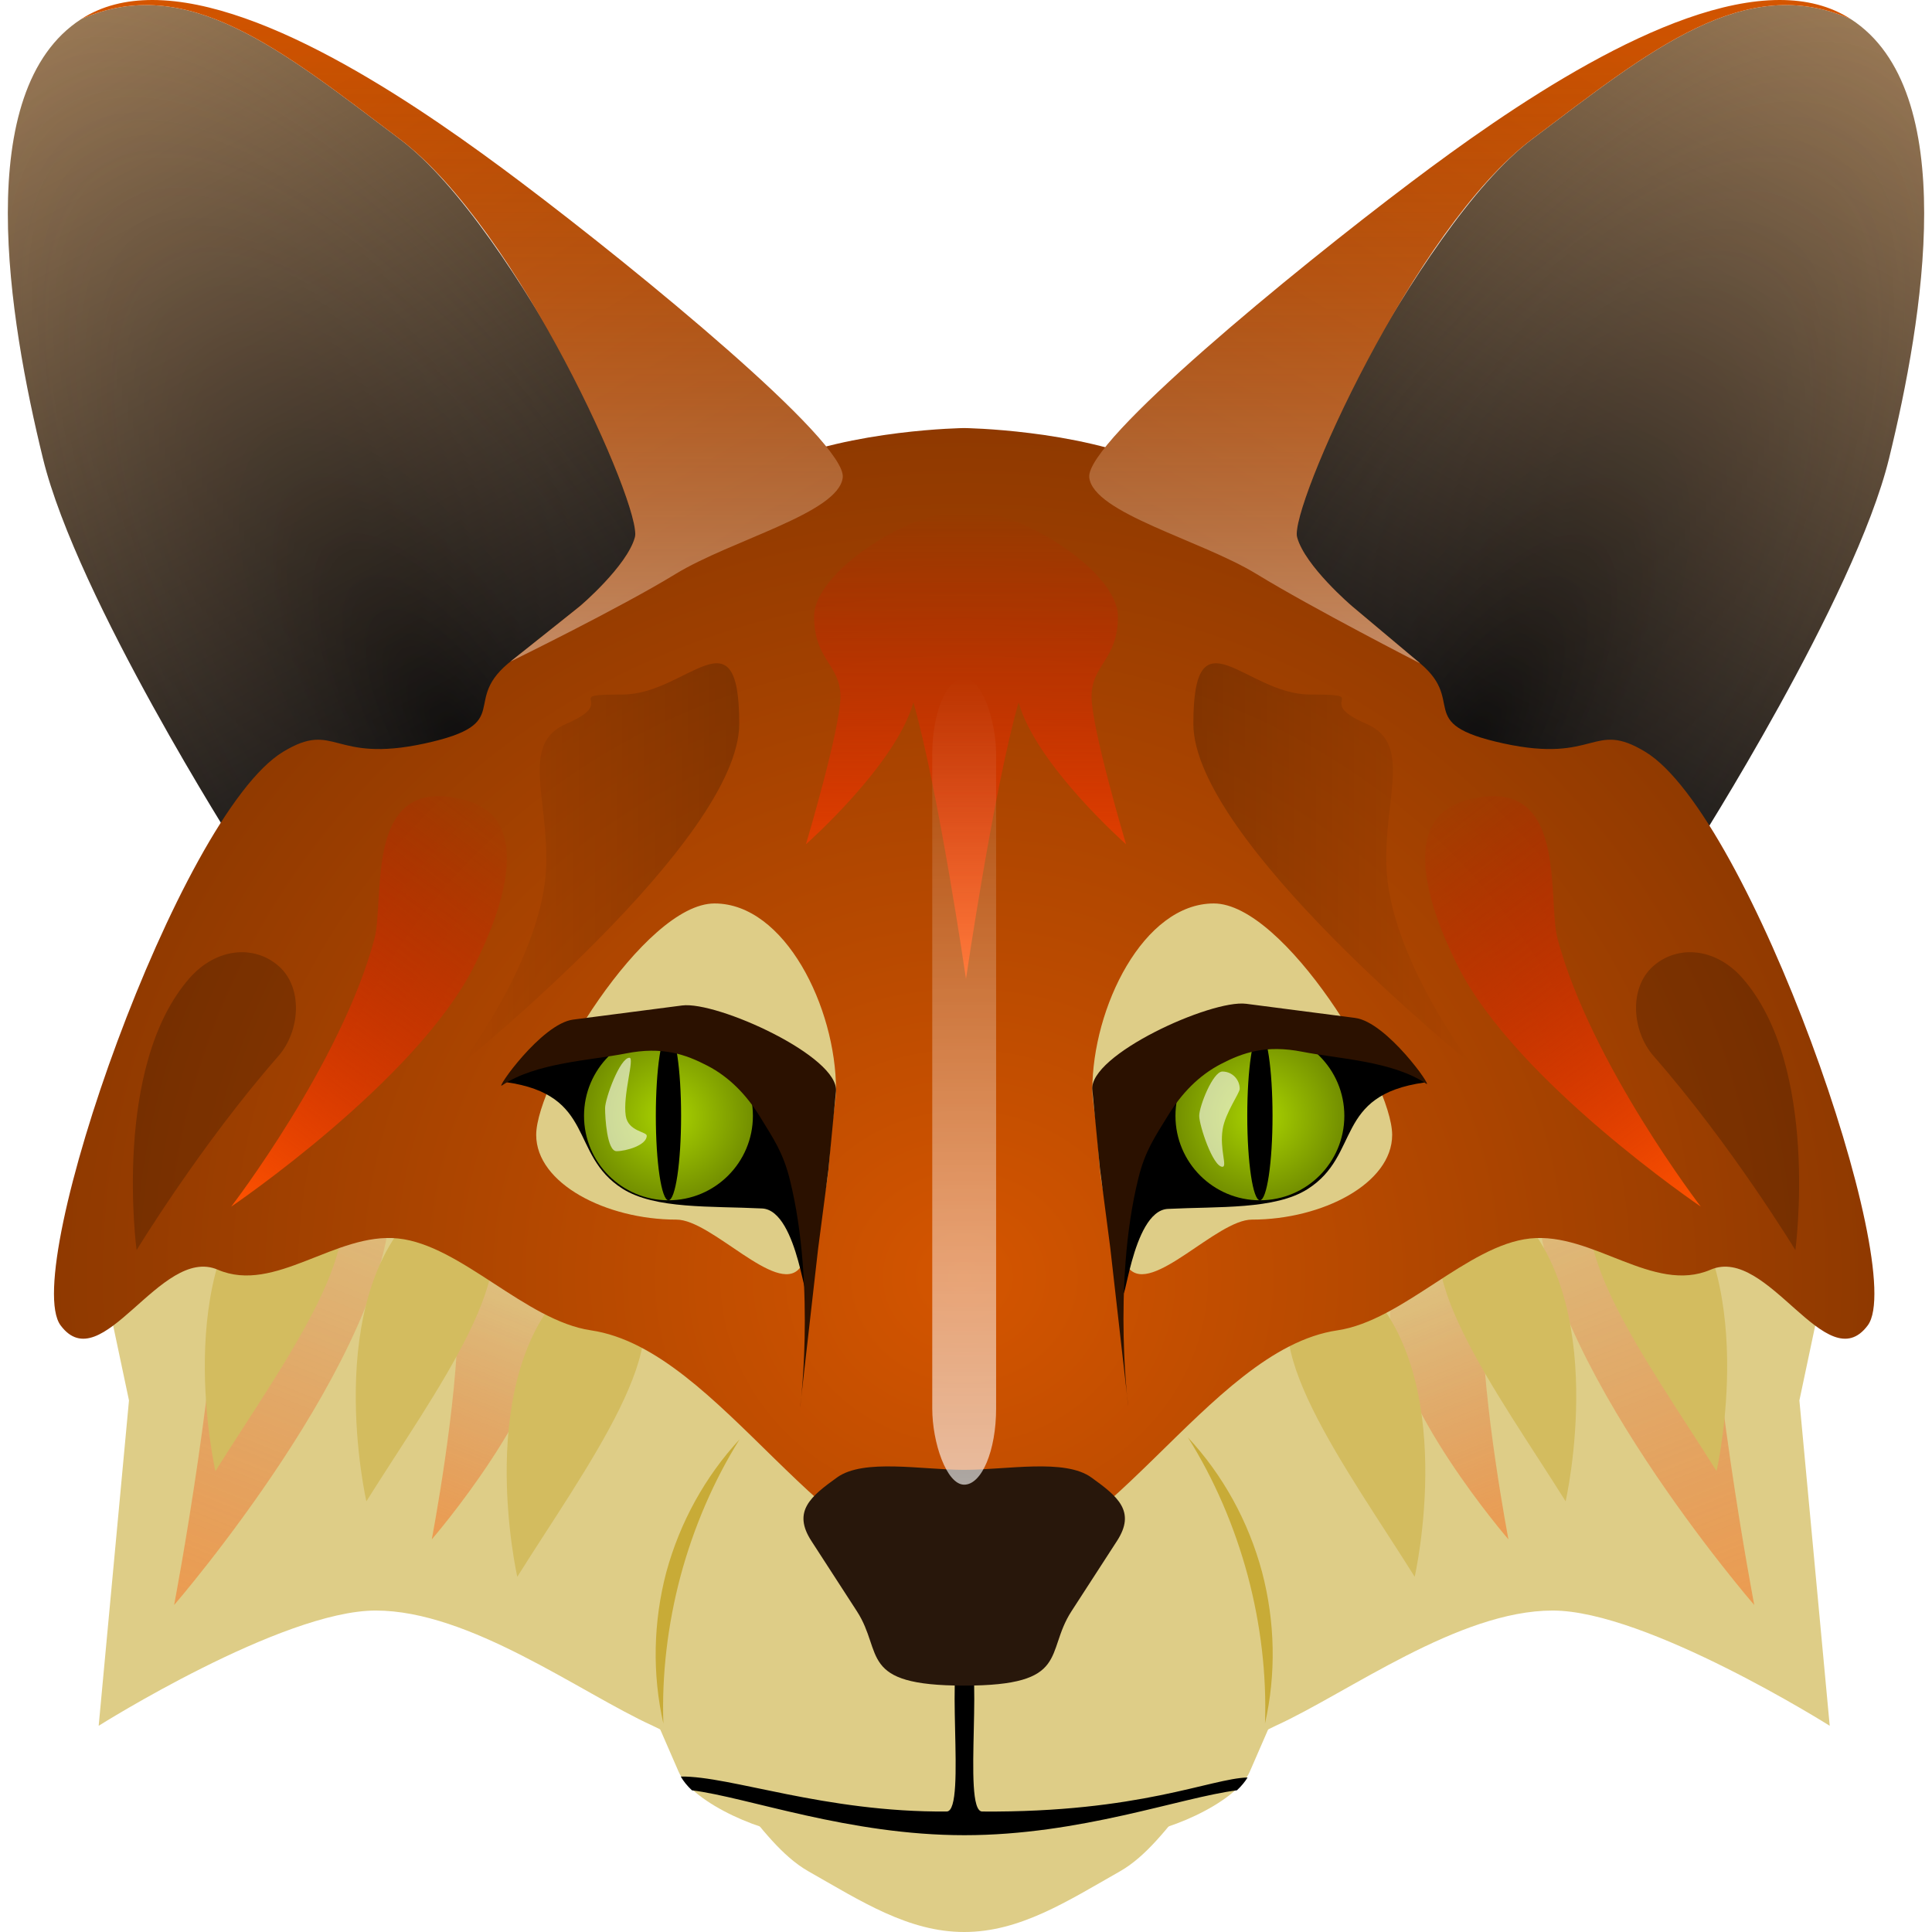 <?xml version="1.0" encoding="UTF-8" standalone="no"?>
<!-- Created with Inkscape (http://www.inkscape.org/) -->

<svg
   width="512"
   height="512"
   viewBox="0 0 135.467 135.467"
   version="1.1"
   id="svg5"
   inkscape:version="1.3.2 (091e20ef0f, 2023-11-25, custom)"
   sodipodi:docname="firefox.svg"
   xmlns:inkscape="http://www.inkscape.org/namespaces/inkscape"
   xmlns:sodipodi="http://sodipodi.sourceforge.net/DTD/sodipodi-0.dtd"
   xmlns:xlink="http://www.w3.org/1999/xlink"
   xmlns="http://www.w3.org/2000/svg"
   xmlns:svg="http://www.w3.org/2000/svg"
   xmlns:rdf="http://www.w3.org/1999/02/22-rdf-syntax-ns#"
   xmlns:cc="http://creativecommons.org/ns#"
   xmlns:dc="http://purl.org/dc/elements/1.1/">&gt;
  <sodipodi:namedview
   id="namedview7"
   pagecolor="#292929"
   bordercolor="#666666"
   borderopacity="1"
   inkscape:showpageshadow="0"
   inkscape:pageopacity="0"
   inkscape:pagecheckerboard="1"
   inkscape:deskcolor="#1a1a1a"
   inkscape:document-units="px"
   showgrid="false"
   inkscape:zoom="6.7617086"
   inkscape:cx="294.82193"
   inkscape:cy="373.13054"
   inkscape:window-width="3256"
   inkscape:window-height="1080"
   inkscape:window-x="1864"
   inkscape:window-y="0"
   inkscape:window-maximized="0"
   inkscape:current-layer="layer1" />
<defs
   id="defs2">
  <linearGradient
     id="linearGradient51"
     inkscape:collect="always">
    <stop
       style="stop-color:#997854;stop-opacity:1;"
       offset="0"
       id="stop50" />
    <stop
       style="stop-color:#1b1918;stop-opacity:1;"
       offset="1"
       id="stop51" />
  </linearGradient>
  <linearGradient
     id="linearGradient49"
     inkscape:collect="always">
    <stop
       style="stop-color:#8f3a00;stop-opacity:0;"
       offset="0"
       id="stop49" />
    <stop
       style="stop-color:#ffffff;stop-opacity:1;"
       offset="1"
       id="stop48" />
  </linearGradient>
  <linearGradient
     id="linearGradient45"
     inkscape:collect="always">
    <stop
       style="stop-color:#000000;stop-opacity:0;"
       offset="0"
       id="stop46" />
    <stop
       style="stop-color:#000000;stop-opacity:1;"
       offset="1"
       id="stop45" />
  </linearGradient>
  <linearGradient
     id="linearGradient43"
     inkscape:collect="always">
    <stop
       style="stop-color:#000000;stop-opacity:1;"
       offset="0"
       id="stop43" />
    <stop
       style="stop-color:#000000;stop-opacity:0;"
       offset="1"
       id="stop44" />
  </linearGradient>
  <linearGradient
     id="linearGradient39"
     inkscape:collect="always">
    <stop
       style="stop-color:#ff5300;stop-opacity:1;"
       offset="0"
       id="stop39" />
    <stop
       style="stop-color:#d40000;stop-opacity:0;"
       offset="1"
       id="stop40" />
  </linearGradient>
  <linearGradient
     id="linearGradient5"
     inkscape:collect="always">
    <stop
       style="stop-color:#ffffff;stop-opacity:1;"
       offset="0"
       id="stop5" />
    <stop
       style="stop-color:#ffffff;stop-opacity:0;"
       offset="1"
       id="stop6" />
  </linearGradient>
  <linearGradient
     id="linearGradient1"
     inkscape:collect="always">
    <stop
       style="stop-color:#d45500;stop-opacity:1;"
       offset="0"
       id="stop1" />
    <stop
       style="stop-color:#8f3900;stop-opacity:1;"
       offset="1"
       id="stop4" />
  </linearGradient>
  <linearGradient
     id="linearGradient11"
     inkscape:collect="always">
    <stop
       style="stop-color:#aad400;stop-opacity:1;"
       offset="0"
       id="stop11" />
    <stop
       style="stop-color:#738f00;stop-opacity:1;"
       offset="1"
       id="stop12" />
  </linearGradient>
  <linearGradient
     id="linearGradient7"
     inkscape:collect="always">
    <stop
       style="stop-color:#997854;stop-opacity:1;"
       offset="0"
       id="stop7" />
    <stop
       style="stop-color:#1b1918;stop-opacity:1;"
       offset="1"
       id="stop8" />
  </linearGradient>
  <linearGradient
     id="linearGradient2"
     inkscape:collect="always">
    <stop
       style="stop-color:#d45500;stop-opacity:1;"
       offset="0"
       id="stop2" />
    <stop
       style="stop-color:#8f3a00;stop-opacity:1;"
       offset="1"
       id="stop3" />
  </linearGradient>
  <linearGradient
     inkscape:collect="always"
     xlink:href="#linearGradient2"
     id="linearGradient3"
     x1="-13.142"
     y1="-3.073"
     x2="30.591"
     y2="71.004"
     gradientUnits="userSpaceOnUse"
     gradientTransform="translate(10.583,-5.292)" />
  <linearGradient
     inkscape:collect="always"
     xlink:href="#linearGradient2"
     id="linearGradient4"
     gradientUnits="userSpaceOnUse"
     x1="-13.142"
     y1="-3.073"
     x2="30.591"
     y2="71.004"
     gradientTransform="matrix(-1,0,0,1,125.2,-5.292)" />
  <linearGradient
     inkscape:collect="always"
     xlink:href="#linearGradient7"
     id="linearGradient8"
     x1="-9.307"
     y1="-6.696"
     x2="24.064"
     y2="54.768"
     gradientUnits="userSpaceOnUse"
     gradientTransform="matrix(0.804,0,0,0.804,13.171,6.722)" />
  <radialGradient
     inkscape:collect="always"
     xlink:href="#linearGradient11"
     id="radialGradient12"
     cx="42.418"
     cy="88.221"
     fx="42.418"
     fy="88.221"
     r="8.137"
     gradientUnits="userSpaceOnUse"
     gradientTransform="matrix(0.728,0,0,0.728,16.003,14.04)" />
  <radialGradient
     inkscape:collect="always"
     xlink:href="#linearGradient11"
     id="radialGradient15"
     gradientUnits="userSpaceOnUse"
     gradientTransform="matrix(0.728,0,0,0.728,-119.209,14.04)"
     cx="42.418"
     cy="88.221"
     fx="42.418"
     fy="88.221"
     r="8.137" />
  <linearGradient
     inkscape:collect="always"
     xlink:href="#linearGradient51"
     id="linearGradient24"
     gradientUnits="userSpaceOnUse"
     x1="-9.307"
     y1="-6.696"
     x2="24.064"
     y2="54.768"
     gradientTransform="matrix(-0.804,0,0,0.804,122.295,6.722)" />
  <linearGradient
     inkscape:collect="always"
     xlink:href="#linearGradient2"
     id="linearGradient26"
     gradientUnits="userSpaceOnUse"
     gradientTransform="matrix(0.804,0,0,0.804,21.677,2.469)"
     x1="-13.142"
     y1="-3.073"
     x2="30.591"
     y2="71.004" />
  <linearGradient
     inkscape:collect="always"
     xlink:href="#linearGradient2"
     id="linearGradient27"
     gradientUnits="userSpaceOnUse"
     gradientTransform="matrix(-0.804,0,0,0.804,113.79,2.469)"
     x1="-13.142"
     y1="-3.073"
     x2="30.591"
     y2="71.004" />
  <radialGradient
     inkscape:collect="always"
     xlink:href="#linearGradient1"
     id="radialGradient4"
     cx="67.606"
     cy="101.05"
     fx="67.606"
     fy="101.05"
     r="63.821"
     gradientTransform="matrix(1,0,0,0.933,0,-4.735)"
     gradientUnits="userSpaceOnUse" />
  <radialGradient
     inkscape:collect="always"
     xlink:href="#linearGradient15"
     id="radialGradient9"
     cx="102.956"
     cy="47.284"
     fx="102.956"
     fy="47.284"
     r="22.809"
     gradientTransform="matrix(0.852,0.523,-1.401,2.283,81.463,-109.382)"
     gradientUnits="userSpaceOnUse" />
  <linearGradient
     id="linearGradient15"
     inkscape:collect="always">
    <stop
       style="stop-color:#000000;stop-opacity:1;"
       offset="0"
       id="stop15" />
    <stop
       style="stop-color:#6c5d53;stop-opacity:0;"
       offset="1"
       id="stop14" />
  </linearGradient>
  <radialGradient
     inkscape:collect="always"
     xlink:href="#linearGradient15"
     id="radialGradient10"
     cx="32.511"
     cy="47.284"
     fx="32.511"
     fy="47.284"
     r="22.809"
     gradientTransform="matrix(0.85,-0.527,1.425,2.299,-62.518,-39.139)"
     gradientUnits="userSpaceOnUse" />
  <filter
     inkscape:collect="always"
     style="color-interpolation-filters:sRGB"
     id="filter3"
     x="-2.236"
     y="-0.147"
     width="5.472"
     height="1.295">
    <feGaussianBlur
       inkscape:collect="always"
       stdDeviation="4.172"
       id="feGaussianBlur3" />
  </filter>
  <linearGradient
     inkscape:collect="always"
     xlink:href="#linearGradient5"
     id="linearGradient6"
     x1="67.606"
     y1="106.1"
     x2="67.606"
     y2="36.175"
     gradientUnits="userSpaceOnUse" />
  <linearGradient
     inkscape:collect="always"
     xlink:href="#linearGradient39"
     id="linearGradient30"
     gradientUnits="userSpaceOnUse"
     x1="174.944"
     y1="92.454"
     x2="159.742"
     y2="54.307"
     gradientTransform="matrix(-1,0,0,1,187.153,20.087)" />
  <linearGradient
     inkscape:collect="always"
     xlink:href="#linearGradient39"
     id="linearGradient32"
     x1="21.167"
     y1="86.258"
     x2="33.843"
     y2="54.473"
     gradientUnits="userSpaceOnUse"
     gradientTransform="rotate(15,24.966,66.611)" />
  <linearGradient
     inkscape:collect="always"
     xlink:href="#linearGradient39"
     id="linearGradient34"
     x1="114.3"
     y1="86.258"
     x2="101.624"
     y2="54.473"
     gradientUnits="userSpaceOnUse"
     gradientTransform="rotate(-15,110.501,66.611)" />
  <linearGradient
     inkscape:collect="always"
     xlink:href="#linearGradient39"
     id="linearGradient36"
     x1="67.733"
     y1="68.64"
     x2="67.733"
     y2="35.782"
     gradientUnits="userSpaceOnUse" />
  <linearGradient
     inkscape:collect="always"
     xlink:href="#linearGradient39"
     id="linearGradient40"
     x1="123.003"
     y1="112.541"
     x2="107.801"
     y2="74.394"
     gradientUnits="userSpaceOnUse" />
  <linearGradient
     inkscape:collect="always"
     xlink:href="#linearGradient39"
     id="linearGradient41"
     gradientUnits="userSpaceOnUse"
     x1="123.003"
     y1="112.541"
     x2="107.801"
     y2="74.394"
     gradientTransform="matrix(0.545,0,0,0.545,38.705,46.58)" />
  <linearGradient
     inkscape:collect="always"
     xlink:href="#linearGradient39"
     id="linearGradient42"
     gradientUnits="userSpaceOnUse"
     gradientTransform="matrix(-0.545,0,0,0.545,97.338,46.58)"
     x1="123.003"
     y1="112.541"
     x2="107.801"
     y2="74.394" />
  <linearGradient
     inkscape:collect="always"
     xlink:href="#linearGradient43"
     id="linearGradient44"
     x1="83.675"
     y1="60.555"
     x2="103.163"
     y2="60.555"
     gradientUnits="userSpaceOnUse" />
  <linearGradient
     inkscape:collect="always"
     xlink:href="#linearGradient45"
     id="linearGradient46"
     x1="32.346"
     y1="60.555"
     x2="51.834"
     y2="60.555"
     gradientUnits="userSpaceOnUse" />
  <linearGradient
     inkscape:collect="always"
     xlink:href="#linearGradient49"
     id="linearGradient48"
     gradientUnits="userSpaceOnUse"
     gradientTransform="matrix(0.804,0,0,0.804,21.677,2.47)"
     x1="57.308"
     y1="-3.073"
     x2="57.308"
     y2="54.81" />
</defs>
<g
   inkscape:label="Layer 1"
   inkscape:groupmode="layer"
   id="layer1">
  <path
     id="path1"
     style="display:none;fill:url(#linearGradient3);stroke-width:6.35;stroke-linecap:round;stroke-linejoin:round;paint-order:fill markers stroke"
     d="M -12.64,31.639 C -15.628,19.431 -18.937,-0.47 -9.307,-6.696 0.324,-12.923 18.702,-0.276 29.052,7.528 39.401,15.331 57.136,33.291 57.136,33.291 L 4.309,65.712 c 0,0 -13.961,-21.866 -16.949,-34.074 z"
     sodipodi:nodetypes="zczccz" />
  <path
     id="path3"
     style="display:none;fill:url(#linearGradient4);stroke-width:6.35;stroke-linecap:round;stroke-linejoin:round;paint-order:fill markers stroke"
     d="m 148.423,31.639 c 2.988,-12.208 6.297,-32.109 -3.333,-38.335 -9.63,-6.226 -28.009,6.42 -38.358,14.224 C 96.382,15.331 78.647,33.291 78.647,33.291 L 131.474,65.712 c 0,0 13.961,-21.866 16.949,-34.074 z"
     sodipodi:nodetypes="zczccz" />
  <path
     id="rect1"
     style="fill:url(#linearGradient8);stroke-width:6.35;stroke-linecap:round;stroke-linejoin:round;paint-order:fill markers stroke"
     d="M 3.013,32.149 C 0.612,22.338 -2.048,6.344 5.692,1.34 13.124,-1.933 19.724,3.488 28.042,9.76 36.359,16.031 46.167,37.906 46.167,37.906 l -13.656,14.533 -15.877,7.094 c 0,0 -11.22,-17.573 -13.621,-27.384 z"
     sodipodi:nodetypes="zczcccz" />
  <path
     id="path2"
     style="display:inline;opacity:0.4;fill:url(#radialGradient10);stroke-width:6.35;stroke-linecap:round;stroke-linejoin:round;paint-order:fill markers stroke"
     d="M 3.013,32.149 C 0.612,22.338 -2.048,6.344 5.692,1.34 13.124,-1.933 19.724,3.488 28.042,9.76 36.359,16.031 46.167,37.906 46.167,37.906 l -13.656,14.533 -15.877,7.094 c 0,0 -11.22,-17.573 -13.621,-27.384 z"
     sodipodi:nodetypes="zczcccz" />
  <path
     id="path23"
     style="display:inline;fill:url(#linearGradient24);stroke-width:6.35;stroke-linecap:round;stroke-linejoin:round;paint-order:fill markers stroke"
     d="M 132.454,32.149 C 134.855,22.338 137.514,6.344 129.775,1.34 122.343,-1.933 115.742,3.488 107.425,9.76 99.108,16.031 89.3,37.906 89.3,37.906 l 13.656,14.533 15.877,7.094 c 0,0 11.22,-17.573 13.621,-27.384 z"
     sodipodi:nodetypes="zczcccz" />
  <path
     id="rect5"
     style="fill:#decd87;stroke-width:6.35;stroke-linecap:round;stroke-linejoin:round;paint-order:fill markers stroke"
     d="m 6.917,88.139 60.689,-12.758 60.689,12.758 -2.126,10.055 2.126,22.813 c 0,0 -12.825,-8.08 -19.425,-8.08 -6.599,0 -14.324,5.752 -19.425,8.08 -5.101,2.328 -7.215,8.103 -10.919,10.207 -3.704,2.104 -7.013,4.253 -10.919,4.253 -3.906,0 -7.215,-2.149 -10.919,-4.253 -3.704,-2.104 -5.819,-7.879 -10.919,-10.207 -5.101,-2.328 -12.825,-8.08 -19.425,-8.08 -6.599,0 -19.425,8.08 -19.425,8.08 L 9.044,98.194 Z"
     sodipodi:nodetypes="ccccczzzzzzzccc" />
  <path
     id="path30"
     style="fill:url(#linearGradient30);stroke-width:1.058;stroke-linecap:round;stroke-linejoin:round;paint-order:markers stroke fill;opacity:0.4"
     d="m 15.567,83.885 c 0,11.087 -3.358,28.656 -3.358,28.656 0,0 15.202,-17.569 15.202,-28.656 0,-7.436 -3.125,-9.491 -6.981,-9.491 -3.855,3e-6 -4.864,5.833 -4.864,9.491 z"
     sodipodi:nodetypes="scsss" />
  <path
     id="rect4"
     style="fill:#d3bc5f;stroke-width:6.35;stroke-linecap:round;stroke-linejoin:round;paint-order:fill markers stroke"
     d="m 22.768,82.537 c -1.149,-1.003 -2.815,-1.078 -3.893,0 -7.001,6.436 -3.77,20.614 -3.77,20.614 4.748,-7.575 11.818,-16.986 7.663,-20.614 z"
     sodipodi:nodetypes="sscs" />
  <path
     id="path24"
     style="fill:url(#linearGradient40);stroke-width:1.058;stroke-linecap:round;stroke-linejoin:round;paint-order:markers stroke fill;fill-opacity:1;opacity:0.4"
     d="m 119.646,83.885 c 0,11.087 3.358,28.656 3.358,28.656 0,0 -15.202,-17.569 -15.202,-28.656 0,-7.436 3.125,-9.491 6.981,-9.491 3.855,3e-6 4.864,5.833 4.864,9.491 z"
     sodipodi:nodetypes="scsss" />
  <path
     id="path4"
     style="fill:#d3bc5f;stroke-width:6.35;stroke-linecap:round;stroke-linejoin:round;paint-order:fill markers stroke"
     d="m 112.698,82.537 c 1.149,-1.003 2.815,-1.078 3.893,0 7.001,6.436 3.77,20.614 3.77,20.614 -4.748,-7.575 -11.818,-16.986 -7.663,-20.614 z"
     sodipodi:nodetypes="sscs" />
  <path
     id="path40"
     style="fill:url(#linearGradient41);fill-opacity:1;stroke-width:1.058;stroke-linecap:round;stroke-linejoin:round;paint-order:markers stroke fill;opacity:0.4"
     d="m 103.937,92.315 c 0,6.045 1.831,15.623 1.831,15.623 0,0 -8.288,-9.579 -8.288,-15.623 0,-4.054 1.704,-5.175 3.806,-5.175 2.102,2e-6 2.652,3.18 2.652,5.175 z"
     sodipodi:nodetypes="scsss" />
  <path
     id="path5"
     style="fill:#d3bc5f;stroke-width:6.35;stroke-linecap:round;stroke-linejoin:round;paint-order:fill markers stroke"
     d="m 102.115,84.654 c 1.149,-1.003 2.815,-1.078 3.893,0 7.001,6.436 3.77,20.614 3.77,20.614 -4.748,-7.575 -11.818,-16.986 -7.663,-20.614 z"
     sodipodi:nodetypes="sscs" />
  <path
     id="path41"
     style="fill:url(#linearGradient42);fill-opacity:1;stroke-width:1.058;stroke-linecap:round;stroke-linejoin:round;paint-order:markers stroke fill;opacity:0.4"
     d="m 32.106,92.315 c 0,6.045 -1.831,15.623 -1.831,15.623 0,0 8.288,-9.579 8.288,-15.623 0,-4.054 -1.704,-5.175 -3.806,-5.175 -2.102,2e-6 -2.652,3.18 -2.652,5.175 z"
     sodipodi:nodetypes="scsss" />
  <path
     id="path8"
     style="fill:#d3bc5f;stroke-width:6.35;stroke-linecap:round;stroke-linejoin:round;paint-order:fill markers stroke"
     d="m 33.352,84.654 c -1.149,-1.003 -2.815,-1.078 -3.893,0 -7.001,6.436 -3.77,20.614 -3.77,20.614 4.748,-7.575 11.818,-16.986 7.663,-20.614 z"
     sodipodi:nodetypes="sscs" />
  <path
     id="path9"
     style="display:inline;opacity:0.4;fill:url(#radialGradient9);stroke-width:6.35;stroke-linecap:round;stroke-linejoin:round;paint-order:fill markers stroke"
     d="M 132.454,32.149 C 134.855,22.338 137.514,6.344 129.775,1.34 122.343,-1.933 115.742,3.488 107.425,9.76 99.108,16.031 89.3,37.906 89.3,37.906 l 13.656,14.533 15.877,7.094 c 0,0 11.22,-17.573 13.621,-27.384 z"
     sodipodi:nodetypes="zczcccz" />
  <path
     id="path20"
     style="fill:#d3bc5f;stroke-width:6.35;stroke-linecap:round;stroke-linejoin:round;paint-order:fill markers stroke"
     d="m 43.935,89.945 c -1.149,-1.003 -2.815,-1.078 -3.893,0 -7.001,6.436 -3.77,20.614 -3.77,20.614 4.748,-7.575 11.818,-16.986 7.663,-20.614 z"
     sodipodi:nodetypes="sscs" />
  <path
     id="path19"
     style="fill:#d3bc5f;stroke-width:6.35;stroke-linecap:round;stroke-linejoin:round;paint-order:fill markers stroke"
     d="m 91.532,89.945 c 1.149,-1.003 2.815,-1.078 3.893,0 7.001,6.436 3.77,20.614 3.77,20.614 C 94.446,102.985 87.376,93.573 91.532,89.945 Z"
     sodipodi:nodetypes="sscs" />
  <path
     id="rect2"
     style="fill:url(#radialGradient4);stroke-width:6.35;stroke-linecap:round;stroke-linejoin:round;paint-order:fill markers stroke"
     d="m 67.606,30.014 c 0,0 -7.853,0.097 -13.411,2.552 -5.558,2.455 -10.602,7.9 -18.237,13.69 -3.859,2.926 0.363,4.451 -6.177,5.874 -6.54,1.423 -6.228,-1.659 -9.934,0.586 -7.311,4.43 -18.478,36.341 -15.598,40.215 2.88,3.873 7.007,-5.631 11.019,-3.904 4.012,1.727 8.262,-2.651 12.654,-2.188 4.393,0.463 8.929,5.765 13.515,6.441 9.172,1.351 16.464,17.011 26.169,17.011 9.704,0 16.997,-15.66 26.169,-17.011 4.586,-0.676 9.122,-5.978 13.515,-6.441 4.393,-0.463 8.642,3.915 12.654,2.188 4.012,-1.727 8.139,7.778 11.019,3.904 2.88,-3.873 -8.287,-35.785 -15.598,-40.215 -3.706,-2.246 -3.395,0.836 -9.934,-0.586 -6.54,-1.423 -2.317,-2.948 -6.177,-5.874 C 91.618,40.466 86.574,35.021 81.017,32.566 75.459,30.111 67.606,30.014 67.606,30.014 Z"
     sodipodi:nodetypes="cssssscsssssssssssc" />
  <path
     id="rect30"
     style="fill:#decd87;stroke-width:6.35;stroke-linecap:round;stroke-linejoin:round;paint-order:fill markers stroke"
     d="m 49.484,113.9 h 36.245 c 2.468,0 5.439,2.192 4.455,4.455 l -2.552,5.867 c -0.984,2.263 -6.24,4.455 -8.708,4.455 H 56.288 c -2.468,0 -7.723,-2.192 -8.708,-4.455 l -2.552,-5.867 c -0.984,-2.263 1.987,-4.455 4.455,-4.455 z"
     sodipodi:nodetypes="sssssssss" />
  <path
     id="path31"
     style="fill:#000000;stroke-width:6.35;stroke-linecap:round;stroke-linejoin:round;paint-order:fill markers stroke"
     d="m 67.625,115.483 c -1.548,0 0.214,11.524 -1.246,11.535 -8.579,0.066 -15.14,-2.495 -18.645,-2.452 0.186,0.327 0.449,0.651 0.782,0.966 3.931,0.494 10.981,3.147 19.108,3.147 8.126,0 15.176,-2.653 19.107,-3.147 0.311,-0.293 0.561,-0.594 0.746,-0.898 -2.564,0.059 -7.573,2.47 -18.607,2.385 -1.459,-0.011 0.302,-11.535 -1.246,-11.535 z"
     sodipodi:nodetypes="ssccsccss" />
  <path
     id="rect6"
     style="fill:#28170b;stroke-width:6.35;stroke-linecap:round;stroke-linejoin:round;paint-order:fill markers stroke"
     d="m 58.7,103.59 c -1.86,1.334 -3.151,2.383 -1.81,4.455 l 3.194,4.933 c 1.889,2.917 0.047,5.213 7.522,5.213 7.475,0 5.633,-2.296 7.522,-5.213 l 3.194,-4.933 c 1.342,-2.072 0.05,-3.121 -1.81,-4.455 -1.86,-1.334 -5.932,-0.529 -8.906,-0.529 -2.974,0 -7.047,-0.804 -8.906,0.529 z"
     sodipodi:nodetypes="zssssszzz" />
  <path
     id="path6"
     style="fill:#decd87;stroke-width:6.35;stroke-linecap:round;stroke-linejoin:round;paint-order:fill markers stroke"
     d="m 58.62,76.426 c 0,0.723 -0.21,1.748 -0.323,2.908 -0.114,1.16 -0.132,2.456 -0.351,3.721 -0.438,2.529 -1.079,4.933 -1.887,5.881 -1.616,1.895 -6.163,-3.42 -8.628,-3.42 -4.93,0 -9.834,-2.531 -9.834,-5.94 0,-3.723 7.575,-16.228 12.505,-16.228 4.93,1e-6 8.518,7.293 8.518,13.078 z"
     sodipodi:nodetypes="ssssssss" />
  <path
     id="rect13"
     style="stroke-width:6.35;stroke-linecap:round;stroke-linejoin:round;paint-order:fill markers stroke"
     d="m 57.009,79.047 -0.399,11.188 c -0.082,2.305 -0.588,-5.371 -3.169,-5.5 -3.576,-0.179 -7.515,0.063 -9.801,-1.391 -3.756,-2.389 -1.822,-6.581 -8.196,-7.472 1.63,-5.388 21.82,-3.966 21.565,3.174 z"
     sodipodi:nodetypes="sssscs" />
  <circle
     style="fill:url(#radialGradient12);stroke-width:6.35;stroke-linecap:round;stroke-linejoin:round;paint-order:fill markers stroke"
     id="path10"
     cx="46.871"
     cy="78.24"
     r="5.921" />
  <ellipse
     style="fill:#000000;stroke-width:6.35;stroke-linecap:round;stroke-linejoin:round;paint-order:fill markers stroke"
     id="path11"
     cx="46.871"
     cy="78.24"
     rx="0.886"
     ry="5.921" />
  <path
     id="rect12"
     style="stroke-width:6.35;stroke-linecap:round;stroke-linejoin:round;paint-order:fill markers stroke;fill:#2b1100"
     d="m 40.186,71.492 7.643,-0.991 c 2.448,-0.317 11.063,3.59 10.785,6.043 l -0.533,5.521 -0.721,5.521 -0.627,5.521 -0.627,5.521 c -0.023,0.202 0.039,-0.217 0.114,-1.079 0.075,-0.861 0.165,-2.165 0.198,-3.731 0.033,-1.566 0.01,-3.395 -0.14,-5.308 -0.15,-1.913 -0.427,-3.909 -0.9,-5.809 -0.474,-1.901 -1.144,-2.855 -2.083,-4.386 -0.938,-1.53 -2.144,-2.786 -3.687,-3.588 -1.543,-0.802 -3.161,-1.366 -5.714,-0.864 -2.553,0.502 -6.346,0.651 -8.694,2.245 -0.501,0.34 2.761,-4.327 4.986,-4.616 z"
     sodipodi:nodetypes="ssscccssssssszss" />
  <path
     id="path7"
     style="fill:#decd87;stroke-width:6.35;stroke-linecap:round;stroke-linejoin:round;paint-order:fill markers stroke"
     d="m 76.592,76.426 c 0,0.723 0.21,1.748 0.323,2.908 0.114,1.16 0.132,2.456 0.351,3.721 0.438,2.529 1.079,4.933 1.887,5.881 1.616,1.895 6.163,-3.42 8.628,-3.42 4.93,0 9.834,-2.531 9.834,-5.94 0,-3.723 -7.575,-16.228 -12.505,-16.228 -4.93,1e-6 -8.518,7.293 -8.518,13.078 z"
     sodipodi:nodetypes="ssssssss" />
  <path
     id="path29"
     style="stroke-width:6.35;stroke-linecap:round;stroke-linejoin:round;paint-order:fill markers stroke"
     d="m 78.318,79.077 0.399,11.188 c 0.082,2.305 0.588,-5.371 3.169,-5.5 3.576,-0.179 7.515,0.063 9.801,-1.391 3.756,-2.389 1.822,-6.581 8.196,-7.472 -1.63,-5.388 -21.82,-3.966 -21.565,3.174 z"
     sodipodi:nodetypes="sssscs" />
  <circle
     style="fill:url(#radialGradient15);stroke-width:6.35;stroke-linecap:round;stroke-linejoin:round;paint-order:fill markers stroke"
     id="circle14"
     cx="-88.341"
     cy="78.24"
     r="5.921"
     transform="scale(-1,1)" />
  <ellipse
     style="fill:#000000;stroke-width:6.35;stroke-linecap:round;stroke-linejoin:round;paint-order:fill markers stroke"
     id="ellipse14"
     cx="-88.341"
     cy="78.24"
     rx="0.886"
     ry="5.921"
     transform="scale(-1,1)" />
  <path
     id="path25"
     style="fill:url(#linearGradient26);stroke-width:6.35;stroke-linecap:round;stroke-linejoin:round;paint-order:fill markers stroke"
     d="M 10.698,1.2375824e-5 C 8.841,-0.003 7.143,0.402 5.692,1.341 13.124,-1.933 19.724,3.488 28.042,9.76 c 8.317,6.271 17.018,25.884 16.477,27.903 -0.541,2.019 -3.846,4.835 -3.846,4.835 l -4.882,3.889 c 0,0 7.649,-3.739 11.568,-6.135 3.92,-2.396 11.455,-4.267 11.73,-6.774 C 59.365,30.969 44.836,19.043 36.519,12.772 29.761,7.676 18.743,0.011 10.698,1.2375824e-5 Z"
     sodipodi:nodetypes="scszcczzss" />
  <path
     id="path26"
     style="fill:url(#linearGradient27);stroke-width:6.35;stroke-linecap:round;stroke-linejoin:round;paint-order:fill markers stroke"
     d="M 124.769,1.2375824e-5 C 126.626,-0.003 128.324,0.402 129.775,1.341 122.343,-1.933 115.742,3.488 107.425,9.76 99.108,16.031 90.407,35.644 90.948,37.663 c 0.541,2.019 3.846,4.835 3.846,4.835 l 4.79,4.021 c 0,0 -7.556,-3.871 -11.476,-6.268 C 84.188,37.854 76.652,35.984 76.377,33.477 76.102,30.969 90.63,19.043 98.948,12.772 105.706,7.676 116.724,0.011 124.769,1.2375824e-5 Z"
     sodipodi:nodetypes="scszcczzss" />
  <path
     id="path27"
     style="opacity:0.6;fill:#ffffff;stroke-width:6.35;stroke-linecap:round;stroke-linejoin:round;paint-order:fill markers stroke"
     d="m 44.135,74.167 c -0.67,-5.7e-5 -1.708,2.863 -1.708,3.533 -5.7e-5,0.67 0.132,3.018 0.802,3.018 0.67,5.9e-5 2.119,-0.415 2.119,-1.085 2.5e-5,-0.286 -1.306,-0.298 -1.472,-1.393 -0.222,-1.472 0.642,-4.073 0.258,-4.073 z m 41.578,0.966 c -0.67,-5.7e-5 -1.627,2.437 -1.627,3.107 -5.8e-5,0.67 0.957,3.572 1.627,3.572 0.366,-9.3e-5 -0.207,-1.214 0.015,-2.622 0.185,-1.17 1.198,-2.54 1.198,-2.844 -1.71e-4,-0.67 -0.543,-1.213 -1.213,-1.213 z"
     sodipodi:nodetypes="ccccsccccsccc" />
  <path
     id="path28"
     style="stroke-width:6.35;stroke-linecap:round;stroke-linejoin:round;paint-order:fill markers stroke;fill:#2b1100"
     d="m 95.02,71.374 -7.643,-0.991 C 84.929,70.067 76.314,73.974 76.592,76.427 l 0.533,5.521 0.721,5.521 0.627,5.521 0.627,5.521 c 0.023,0.202 -0.039,-0.217 -0.114,-1.079 -0.075,-0.861 -0.165,-2.165 -0.198,-3.731 -0.033,-1.566 -0.01,-3.395 0.14,-5.308 0.15,-1.913 0.427,-3.909 0.9,-5.809 0.474,-1.901 1.144,-2.855 2.083,-4.386 0.938,-1.53 2.144,-2.786 3.687,-3.588 1.543,-0.802 3.161,-1.366 5.714,-0.864 2.553,0.502 6.346,0.651 8.694,2.245 0.501,0.34 -2.761,-4.327 -4.986,-4.616 z"
     sodipodi:nodetypes="ssscccssssssszss" />
  <path
     style="fill:#c8ab37;stroke-width:6.35;stroke-linecap:round;stroke-linejoin:round;paint-order:fill markers stroke"
     d="m 51.853,100.929 c -2.412,2.608 -4.179,5.812 -5.132,9.302 -0.92,3.499 -0.992,7.157 -0.207,10.622 -0.117,-3.402 0.294,-6.925 1.207,-10.354 0.923,-3.426 2.329,-6.682 4.132,-9.57 z"
     id="path33"
     sodipodi:nodetypes="ccccc" />
  <path
     style="fill:#c8ab37;stroke-width:6.35;stroke-linecap:round;stroke-linejoin:round;paint-order:fill markers stroke"
     d="m 83.291,100.784 c 1.838,2.923 3.268,6.229 4.201,9.708 0.913,3.429 1.324,6.952 1.207,10.354 0.784,-3.464 0.713,-7.123 -0.207,-10.622 -0.952,-3.547 -2.745,-6.801 -5.2,-9.44 z"
     id="path32"
     sodipodi:nodetypes="ccccc" />
  <path
     id="path18"
     style="fill:url(#linearGradient36);stroke-width:1.058;stroke-linecap:round;stroke-linejoin:round;paint-order:markers stroke fill"
     d="m 67.733,35.782 c -3.997,0 -10.652,4.357 -10.652,7.433 0,3.075 1.848,3.368 1.848,5.628 0,2.259 -2.42,10.357 -2.42,10.357 0,0 6.321,-5.578 7.535,-9.952 1.758,6.153 3.689,19.392 3.689,19.392 0,0 1.931,-13.24 3.689,-19.392 1.213,4.374 7.535,9.952 7.535,9.952 0,0 -2.42,-8.098 -2.42,-10.357 0,-2.259 1.848,-2.552 1.848,-5.628 0,-3.075 -6.655,-7.433 -10.652,-7.433 z"
     sodipodi:nodetypes="szzccccczzs" />
  <path
     id="path12"
     style="opacity:0.2;fill:#000000;fill-opacity:1;stroke-width:6.35;stroke-linecap:round;stroke-linejoin:round;paint-order:fill markers stroke"
     d="m 19.517,74.052 c -5.439,6.204 -9.939,13.603 -9.939,13.603 0,0 -1.732,-12.863 3.707,-19.066 1.874,-2.138 4.535,-2.359 6.256,-0.85 1.721,1.509 1.51,4.563 -0.024,6.314 z"
     sodipodi:nodetypes="scsss" />
  <path
     id="path13"
     style="opacity:0.2;fill:#000000;fill-opacity:1;stroke-width:6.35;stroke-linecap:round;stroke-linejoin:round;paint-order:fill markers stroke"
     d="m 115.949,74.052 c 5.439,6.204 9.939,13.603 9.939,13.603 0,0 1.732,-12.863 -3.707,-19.066 -1.874,-2.138 -4.535,-2.359 -6.256,-0.85 -1.721,1.509 -1.51,4.563 0.025,6.314 z"
     sodipodi:nodetypes="scssss" />
  <path
     id="path14"
     style="opacity:0.2;fill:url(#linearGradient44);fill-opacity:1;stroke-width:6.35;stroke-linecap:round;stroke-linejoin:round;paint-order:fill markers stroke"
     d="m 95.797,50.748 c 3.215,1.378 1.28,5.116 1.41,9.909 0.174,6.369 5.956,13.946 5.956,13.946 0,0 -19.488,-15.709 -19.488,-23.855 0,-8.146 3.661,-2.05 8.178,-2.05 4.516,10e-7 0.111,0.408 3.944,2.05 z"
     sodipodi:nodetypes="sscsss" />
  <path
     id="path15"
     style="opacity:0.2;fill:url(#linearGradient46);fill-opacity:1;stroke-width:6.35;stroke-linecap:round;stroke-linejoin:round;paint-order:fill markers stroke"
     d="m 39.712,50.748 c -3.215,1.378 -1.28,5.116 -1.41,9.909 -0.174,6.369 -5.956,13.946 -5.956,13.946 0,0 19.488,-15.709 19.488,-23.855 0,-8.146 -3.661,-2.05 -8.178,-2.05 -4.516,10e-7 -0.111,0.408 -3.944,2.05 z"
     sodipodi:nodetypes="sscsss" />
  <rect
     style="opacity:0.8;mix-blend-mode:normal;fill:url(#linearGradient6);stroke-width:6.961;stroke-linecap:round;stroke-linejoin:round;paint-order:fill markers stroke;filter:url(#filter3)"
     id="rect3"
     width="4.478"
     height="67.955"
     x="65.367"
     y="36.175"
     ry="6.426"
     rx="5.348"
     transform="matrix(1,0,0,0.832,0,17.466)" />
  <path
     id="path21"
     style="fill:url(#linearGradient34);stroke-width:1.058;stroke-linecap:round;stroke-linejoin:round;paint-order:markers stroke fill"
     d="m 109.219,65.851 c 2.339,8.73 10.037,18.755 10.037,18.755 0,0 -12.989,-8.8 -17.041,-16.878 -1.062,-2.117 -4.909,-10.147 0.636,-11.633 7.194,-1.928 5.593,6.865 6.368,9.757 z"
     sodipodi:nodetypes="scsss" />
  <path
     id="path22"
     style="fill:url(#linearGradient32);stroke-width:1.058;stroke-linecap:round;stroke-linejoin:round;paint-order:markers stroke fill"
     d="m 26.248,65.851 c -2.339,8.73 -10.037,18.755 -10.037,18.755 0,0 12.989,-8.8 17.041,-16.878 1.062,-2.117 4.909,-10.147 -0.636,-11.633 -7.194,-1.928 -5.593,6.865 -6.368,9.757 z"
     sodipodi:nodetypes="scsss" />
  <path
     id="path46"
     style="display:inline;mix-blend-mode:overlay;fill:url(#linearGradient48);stroke-width:6.35;stroke-linecap:round;stroke-linejoin:round;paint-order:fill markers stroke;opacity:0.4"
     d="m 10.698,1e-5 c -1.857,-0.003 -3.555,0.403 -5.006,1.341 7.432,-3.274 14.033,2.148 22.35,8.419 8.317,6.271 17.019,25.884 16.478,27.903 -0.541,2.019 -3.846,4.835 -3.846,4.835 l -4.882,3.889 c 0,0 7.649,-3.739 11.568,-6.136 3.92,-2.396 11.455,-4.267 11.731,-6.774 0.275,-2.507 -14.253,-14.433 -22.57,-20.704 C 29.761,7.677 18.743,0.011 10.698,1e-5 Z m 114.071,0 c -8.045,0.011 -19.063,7.677 -25.821,12.772 -8.317,6.271 -22.846,18.197 -22.571,20.704 0.275,2.507 7.811,4.378 11.731,6.774 3.92,2.396 11.476,6.268 11.476,6.268 l -4.79,-4.021 c 0,0 -3.305,-2.816 -3.846,-4.835 C 90.407,35.644 99.108,16.032 107.425,9.76 115.742,3.489 122.343,-1.933 129.775,1.341 128.324,0.403 126.626,-0.003 124.769,1e-5 Z" />
</g>
</svg>
